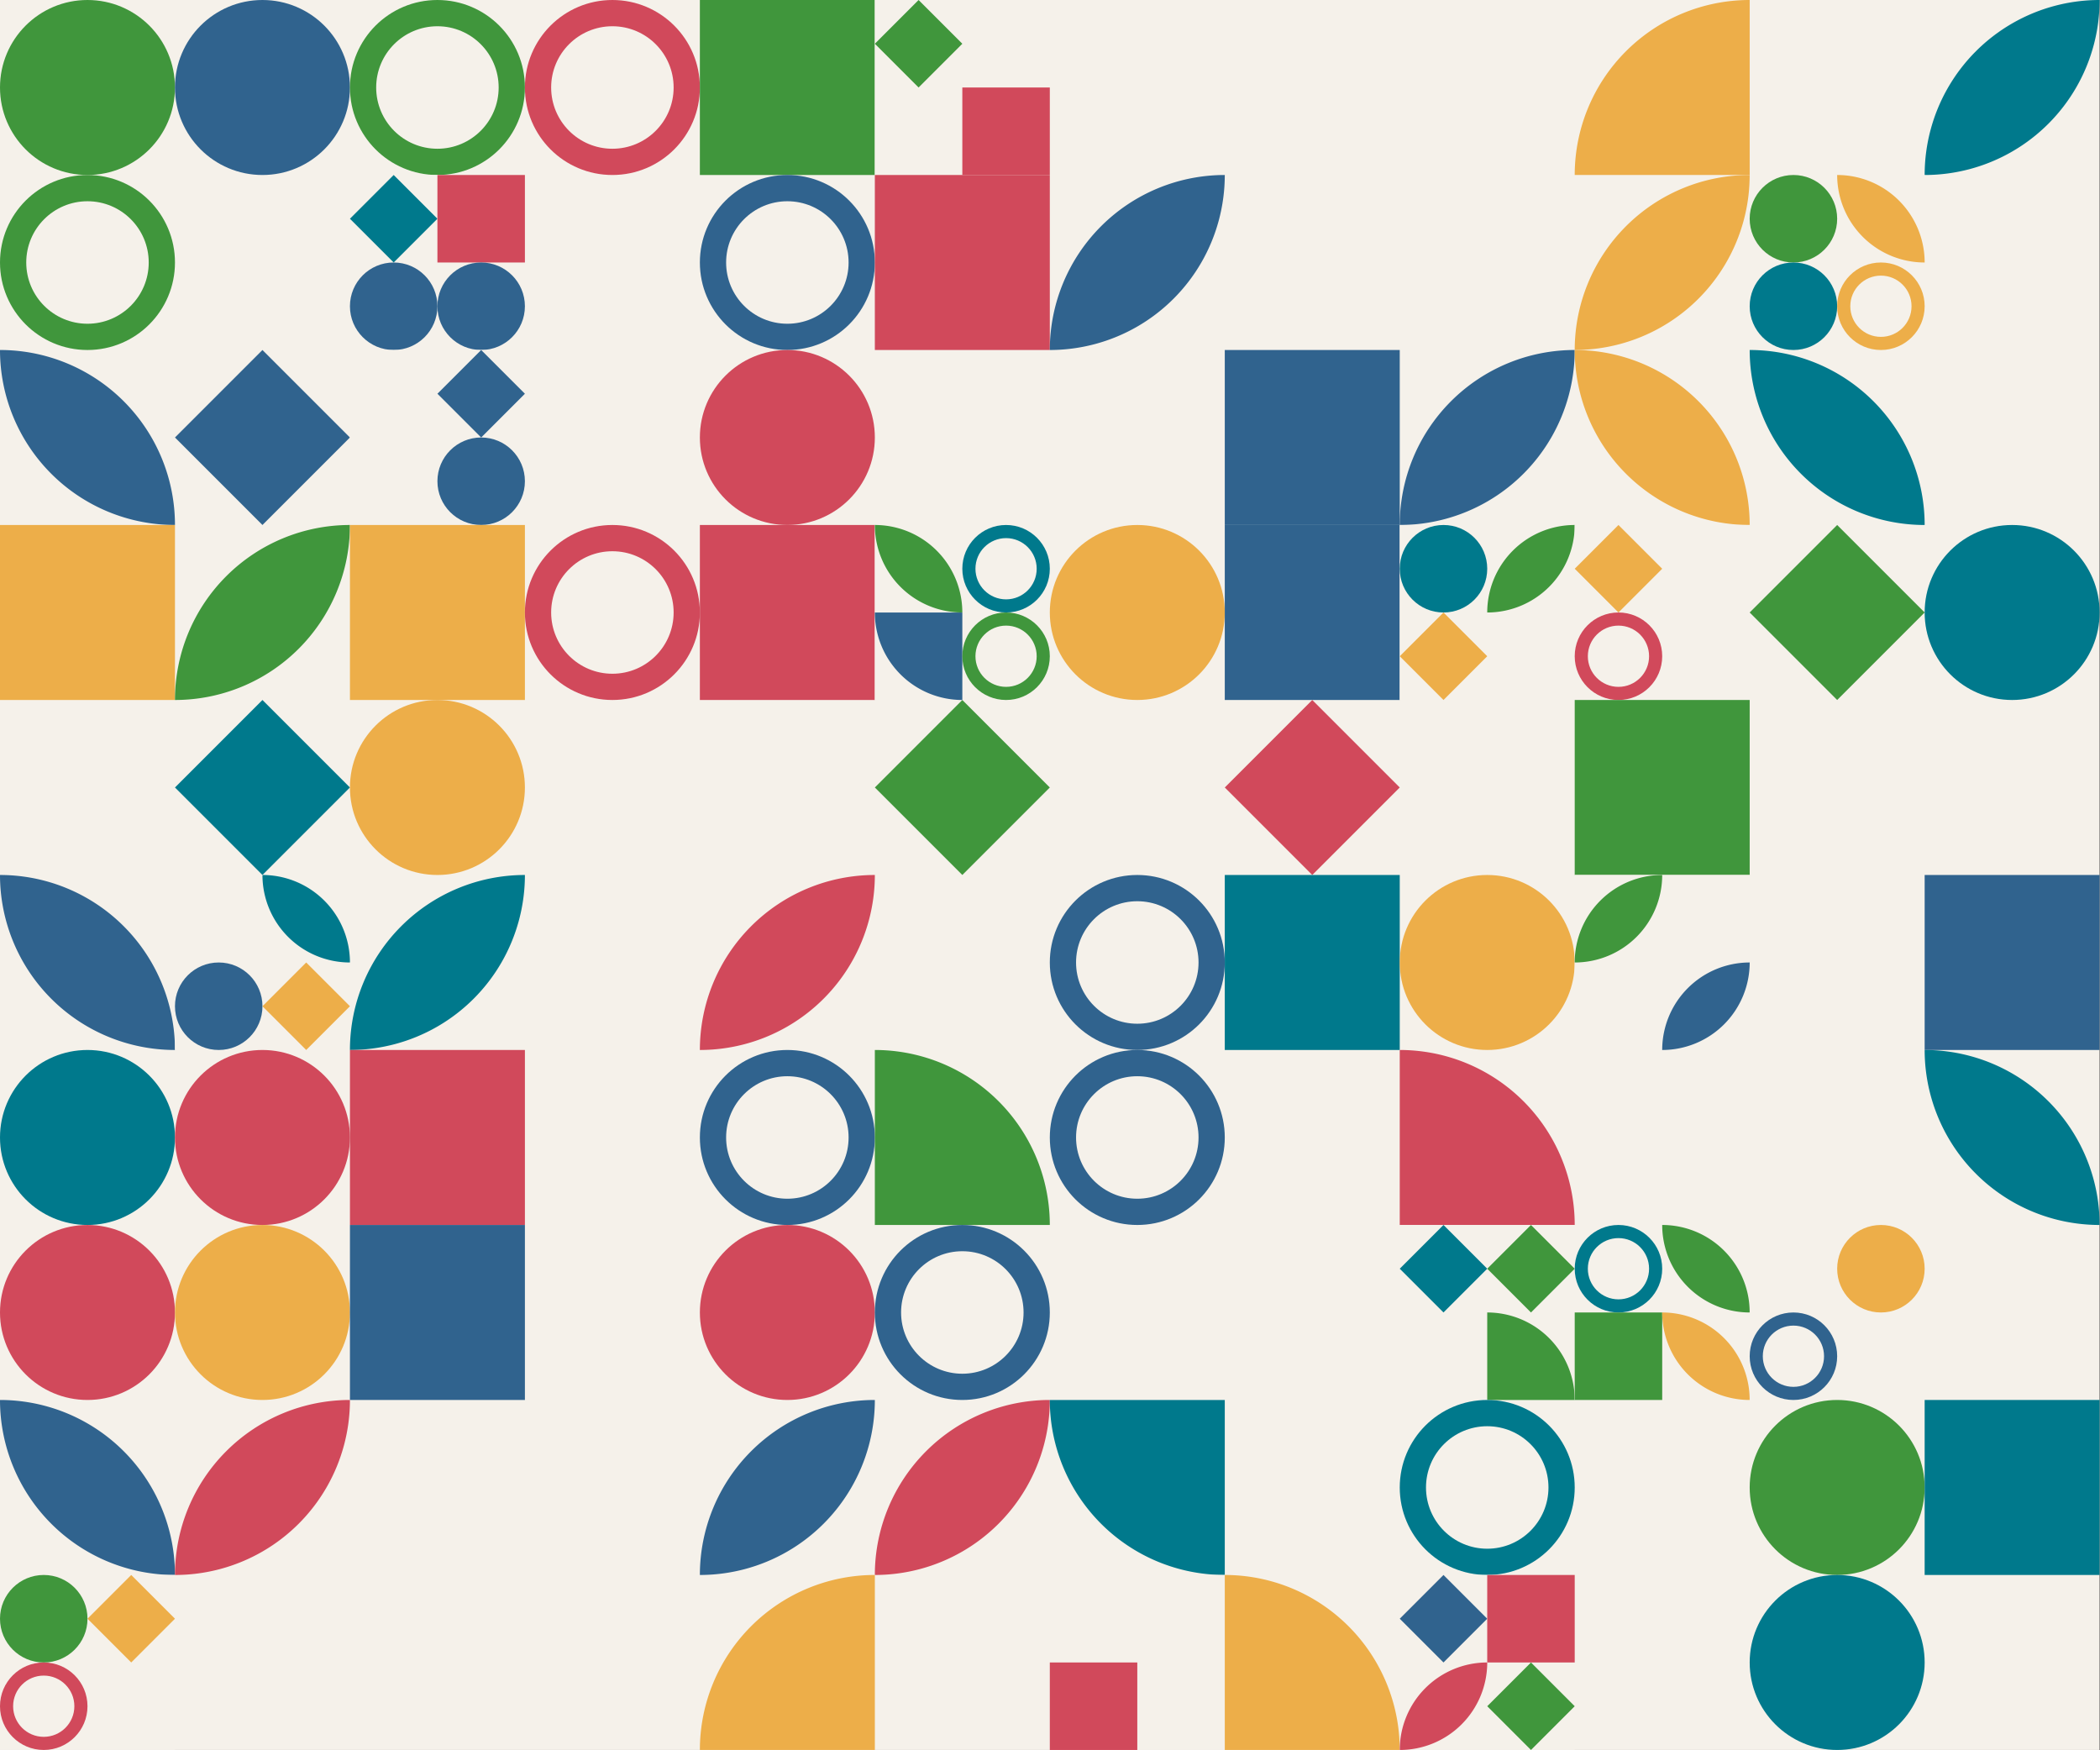 <?xml version="1.0" standalone="no"?><svg xmlns:xlink="http://www.w3.org/1999/xlink" xmlns="http://www.w3.org/2000/svg" viewBox="0 0 1000 833.341" preserveAspectRatio="xMaxYMax slice"><rect x="0" y="0" width="1000" height="833.341" fill="#333333" stroke="none"/><g transform="scale(1.578)"><rect x="0" y="0" width="633.6" height="528" fill="#f5f1ea"/><circle cx="26.4" cy="26.4" r="26.4" fill="#40963c"/><circle cx="79.2" cy="26.4" r="26.4" fill="#30638e"/><g transform="translate(105.6,0) scale(2.64) rotate(0)"><path fill-rule="evenodd" clip-rule="evenodd" d="M10 20C15.523 20 20 15.523 20 10C20 4.477 15.523 0 10 0C4.477 0 0 4.477 0 10C0 15.523 4.477 20 10 20ZM10 17C13.866 17 17 13.866 17 10C17 6.134 13.866 3 10 3C6.134 3 3 6.134 3 10C3 13.866 6.134 17 10 17Z" fill="#40963c"/></g><g transform="translate(158.4,0) scale(2.64) rotate(0)"><path fill-rule="evenodd" clip-rule="evenodd" d="M10 20C15.523 20 20 15.523 20 10C20 4.477 15.523 0 10 0C4.477 0 0 4.477 0 10C0 15.523 4.477 20 10 20ZM10 17C13.866 17 17 13.866 17 10C17 6.134 13.866 3 10 3C6.134 3 3 6.134 3 10C3 13.866 6.134 17 10 17Z" fill="#d1495b"/></g><rect x="211.2" y="0" width="52.8" height="52.8" fill="#40963c"/><rect x="264" y="0" width="52.8" height="52.8" fill="#f5f1ea"/><g transform="translate(264,0) scale(1.32) rotate(0)"><path d="M10 0L20 10L10 20L0 10L10 0Z" fill="#40963c"/></g><rect x="290.4" y="26.4" width="26.4" height="26.4" fill="#d1495b"/><path d="M 475.2 52.8 A 52.8 52.8 0 0 1  528 0 L 528 52.8" fill="#edae49"/><path d="M 580.8 52.8 A 52.8 52.8 0 0 1  633.6 0 L 580.8 52.8 A 52.8 52.8 0 0 0 633.6 0" fill="#00798c"/><g transform="translate(0,52.8) scale(2.64) rotate(0)"><path fill-rule="evenodd" clip-rule="evenodd" d="M10 20C15.523 20 20 15.523 20 10C20 4.477 15.523 0 10 0C4.477 0 0 4.477 0 10C0 15.523 4.477 20 10 20ZM10 17C13.866 17 17 13.866 17 10C17 6.134 13.866 3 10 3C6.134 3 3 6.134 3 10C3 13.866 6.134 17 10 17Z" fill="#40963c"/></g><rect x="105.6" y="52.8" width="52.8" height="52.8" fill="#f5f1ea"/><g transform="translate(105.6,52.8) scale(1.32) rotate(0)"><path d="M10 0L20 10L10 20L0 10L10 0Z" fill="#00798c"/></g><rect x="132" y="52.8" width="26.4" height="26.4" fill="#d1495b"/><circle cx="118.8" cy="92.4" r="13.2" fill="#30638e"/><circle cx="145.2" cy="92.4" r="13.2" fill="#30638e"/><g transform="translate(211.2,52.8) scale(2.64) rotate(0)"><path fill-rule="evenodd" clip-rule="evenodd" d="M10 20C15.523 20 20 15.523 20 10C20 4.477 15.523 0 10 0C4.477 0 0 4.477 0 10C0 15.523 4.477 20 10 20ZM10 17C13.866 17 17 13.866 17 10C17 6.134 13.866 3 10 3C6.134 3 3 6.134 3 10C3 13.866 6.134 17 10 17Z" fill="#30638e"/></g><rect x="264" y="52.8" width="52.8" height="52.8" fill="#d1495b"/><path d="M 316.8 105.6 A 52.8 52.8 0 0 1  369.6 52.8 L 316.8 105.6 A 52.8 52.8 0 0 0 369.6 52.8" fill="#30638e"/><path d="M 475.2 105.6 A 52.8 52.8 0 0 1  528 52.8 L 475.2 105.6 A 52.8 52.8 0 0 0 528 52.8" fill="#edae49"/><rect x="528" y="52.8" width="52.8" height="52.8" fill="#f5f1ea"/><circle cx="541.2" cy="66" r="13.2" fill="#40963c"/><path d="M 554.4 52.8 A 26.4 26.4 0 0 1  580.8 79.2 L 554.4 52.8 A 26.4 26.4 0 0 0 580.8 79.2" fill="#edae49"/><circle cx="541.2" cy="92.4" r="13.2" fill="#00798c"/><g transform="translate(554.4,79.2) scale(1.32) rotate(0)"><path fill-rule="evenodd" clip-rule="evenodd" d="M10 20C15.523 20 20 15.523 20 10C20 4.477 15.523 0 10 0C4.477 0 0 4.477 0 10C0 15.523 4.477 20 10 20ZM10 17C13.866 17 17 13.866 17 10C17 6.134 13.866 3 10 3C6.134 3 3 6.134 3 10C3 13.866 6.134 17 10 17Z" fill="#edae49"/></g><path d="M 0 105.6 A 52.8 52.8 0 0 1  52.8 158.4 L 0 105.6 A 52.8 52.8 0 0 0 52.8 158.4" fill="#30638e"/><g transform="translate(52.8,105.6) scale(2.64) rotate(0)"><path d="M10 0L20 10L10 20L0 10L10 0Z" fill="#30638e"/></g><rect x="105.6" y="105.6" width="52.8" height="52.8" fill="#f5f1ea"/><g transform="translate(132,105.6) scale(1.32) rotate(0)"><path d="M10 0L20 10L10 20L0 10L10 0Z" fill="#30638e"/></g><circle cx="145.2" cy="145.2" r="13.2" fill="#30638e"/><circle cx="237.6" cy="132" r="26.4" fill="#d1495b"/><rect x="369.6" y="105.6" width="52.8" height="52.8" fill="#30638e"/><path d="M 422.4 158.4 A 52.8 52.8 0 0 1  475.2 105.6 L 422.4 158.4 A 52.8 52.8 0 0 0 475.2 105.6" fill="#30638e"/><path d="M 475.2 105.6 A 52.8 52.8 0 0 1  528 158.4 L 475.2 105.6 A 52.8 52.8 0 0 0 528 158.4" fill="#edae49"/><path d="M 528 105.6 A 52.8 52.8 0 0 1  580.8 158.4 L 528 105.6 A 52.8 52.8 0 0 0 580.8 158.4" fill="#00798c"/><rect x="0" y="158.4" width="52.8" height="52.8" fill="#edae49"/><path d="M 52.8 211.2 A 52.8 52.8 0 0 1  105.6 158.4 L 52.8 211.2 A 52.8 52.8 0 0 0 105.6 158.4" fill="#40963c"/><rect x="105.6" y="158.4" width="52.8" height="52.8" fill="#edae49"/><g transform="translate(158.4,158.4) scale(2.64) rotate(0)"><path fill-rule="evenodd" clip-rule="evenodd" d="M10 20C15.523 20 20 15.523 20 10C20 4.477 15.523 0 10 0C4.477 0 0 4.477 0 10C0 15.523 4.477 20 10 20ZM10 17C13.866 17 17 13.866 17 10C17 6.134 13.866 3 10 3C6.134 3 3 6.134 3 10C3 13.866 6.134 17 10 17Z" fill="#d1495b"/></g><rect x="211.2" y="158.4" width="52.8" height="52.8" fill="#d1495b"/><rect x="264" y="158.4" width="52.8" height="52.8" fill="#f5f1ea"/><path d="M 264 158.4 A 26.4 26.4 0 0 1  290.4 184.8 L 264 158.4 A 26.4 26.4 0 0 0 290.4 184.8" fill="#40963c"/><g transform="translate(290.4,158.4) scale(1.32) rotate(0)"><path fill-rule="evenodd" clip-rule="evenodd" d="M10 20C15.523 20 20 15.523 20 10C20 4.477 15.523 0 10 0C4.477 0 0 4.477 0 10C0 15.523 4.477 20 10 20ZM10 17C13.866 17 17 13.866 17 10C17 6.134 13.866 3 10 3C6.134 3 3 6.134 3 10C3 13.866 6.134 17 10 17Z" fill="#00798c"/></g><path d="M 264 184.8 A 26.4 26.4 0 0 0 290.4 211.2 L 290.4 184.8" fill="#30638e"/><g transform="translate(290.4,184.8) scale(1.32) rotate(0)"><path fill-rule="evenodd" clip-rule="evenodd" d="M10 20C15.523 20 20 15.523 20 10C20 4.477 15.523 0 10 0C4.477 0 0 4.477 0 10C0 15.523 4.477 20 10 20ZM10 17C13.866 17 17 13.866 17 10C17 6.134 13.866 3 10 3C6.134 3 3 6.134 3 10C3 13.866 6.134 17 10 17Z" fill="#40963c"/></g><circle cx="343.2" cy="184.8" r="26.4" fill="#edae49"/><rect x="369.6" y="158.4" width="52.8" height="52.8" fill="#30638e"/><rect x="422.4" y="158.4" width="52.8" height="52.8" fill="#f5f1ea"/><circle cx="435.6" cy="171.6" r="13.2" fill="#00798c"/><path d="M 448.8 184.8 A 26.4 26.4 0 0 1  475.2 158.4 L 448.8 184.8 A 26.4 26.4 0 0 0 475.2 158.4" fill="#40963c"/><g transform="translate(422.4,184.8) scale(1.32) rotate(0)"><path d="M10 0L20 10L10 20L0 10L10 0Z" fill="#edae49"/></g><rect x="475.2" y="158.4" width="52.8" height="52.8" fill="#f5f1ea"/><g transform="translate(475.2,158.4) scale(1.32) rotate(0)"><path d="M10 0L20 10L10 20L0 10L10 0Z" fill="#edae49"/></g><g transform="translate(475.2,184.8) scale(1.32) rotate(0)"><path fill-rule="evenodd" clip-rule="evenodd" d="M10 20C15.523 20 20 15.523 20 10C20 4.477 15.523 0 10 0C4.477 0 0 4.477 0 10C0 15.523 4.477 20 10 20ZM10 17C13.866 17 17 13.866 17 10C17 6.134 13.866 3 10 3C6.134 3 3 6.134 3 10C3 13.866 6.134 17 10 17Z" fill="#d1495b"/></g><g transform="translate(528,158.4) scale(2.64) rotate(0)"><path d="M10 0L20 10L10 20L0 10L10 0Z" fill="#40963c"/></g><circle cx="607.2" cy="184.8" r="26.4" fill="#00798c"/><g transform="translate(52.8,211.2) scale(2.64) rotate(0)"><path d="M10 0L20 10L10 20L0 10L10 0Z" fill="#00798c"/></g><circle cx="132" cy="237.6" r="26.4" fill="#edae49"/><g transform="translate(264,211.2) scale(2.64) rotate(0)"><path d="M10 0L20 10L10 20L0 10L10 0Z" fill="#40963c"/></g><g transform="translate(369.6,211.2) scale(2.64) rotate(0)"><path d="M10 0L20 10L10 20L0 10L10 0Z" fill="#d1495b"/></g><rect x="475.2" y="211.2" width="52.8" height="52.8" fill="#40963c"/><path d="M 0 264 A 52.8 52.8 0 0 1  52.8 316.8 L 0 264 A 52.8 52.8 0 0 0 52.8 316.8" fill="#30638e"/><rect x="52.8" y="264" width="52.8" height="52.8" fill="#f5f1ea"/><path d="M 79.2 264 A 26.4 26.4 0 0 1  105.6 290.4 L 79.2 264 A 26.4 26.4 0 0 0 105.6 290.4" fill="#00798c"/><circle cx="66" cy="303.6" r="13.2" fill="#30638e"/><g transform="translate(79.2,290.4) scale(1.32) rotate(0)"><path d="M10 0L20 10L10 20L0 10L10 0Z" fill="#edae49"/></g><path d="M 105.6 316.8 A 52.8 52.8 0 0 1  158.4 264 L 105.6 316.8 A 52.8 52.8 0 0 0 158.4 264" fill="#00798c"/><path d="M 211.2 316.8 A 52.8 52.8 0 0 1  264 264 L 211.2 316.8 A 52.8 52.8 0 0 0 264 264" fill="#d1495b"/><g transform="translate(316.8,264) scale(2.64) rotate(0)"><path fill-rule="evenodd" clip-rule="evenodd" d="M10 20C15.523 20 20 15.523 20 10C20 4.477 15.523 0 10 0C4.477 0 0 4.477 0 10C0 15.523 4.477 20 10 20ZM10 17C13.866 17 17 13.866 17 10C17 6.134 13.866 3 10 3C6.134 3 3 6.134 3 10C3 13.866 6.134 17 10 17Z" fill="#30638e"/></g><rect x="369.6" y="264" width="52.8" height="52.8" fill="#00798c"/><circle cx="448.8" cy="290.4" r="26.4" fill="#edae49"/><rect x="475.2" y="264" width="52.8" height="52.8" fill="#f5f1ea"/><path d="M 475.2 290.4 A 26.4 26.4 0 0 1  501.6 264 L 475.2 290.4 A 26.4 26.4 0 0 0 501.6 264" fill="#40963c"/><path d="M 501.6 316.8 A 26.4 26.4 0 0 1  528 290.4 L 501.6 316.8 A 26.4 26.4 0 0 0 528 290.4" fill="#30638e"/><rect x="580.8" y="264" width="52.8" height="52.8" fill="#30638e"/><circle cx="26.4" cy="343.2" r="26.4" fill="#00798c"/><circle cx="79.2" cy="343.2" r="26.4" fill="#d1495b"/><rect x="105.6" y="316.8" width="52.8" height="52.8" fill="#d1495b"/><g transform="translate(211.2,316.8) scale(2.64) rotate(0)"><path fill-rule="evenodd" clip-rule="evenodd" d="M10 20C15.523 20 20 15.523 20 10C20 4.477 15.523 0 10 0C4.477 0 0 4.477 0 10C0 15.523 4.477 20 10 20ZM10 17C13.866 17 17 13.866 17 10C17 6.134 13.866 3 10 3C6.134 3 3 6.134 3 10C3 13.866 6.134 17 10 17Z" fill="#30638e"/></g><path d="M 264 316.8 A 52.8 52.8 0 0 1 316.8 369.6 L 264 369.6" fill="#40963c"/><g transform="translate(316.8,316.8) scale(2.64) rotate(0)"><path fill-rule="evenodd" clip-rule="evenodd" d="M10 20C15.523 20 20 15.523 20 10C20 4.477 15.523 0 10 0C4.477 0 0 4.477 0 10C0 15.523 4.477 20 10 20ZM10 17C13.866 17 17 13.866 17 10C17 6.134 13.866 3 10 3C6.134 3 3 6.134 3 10C3 13.866 6.134 17 10 17Z" fill="#30638e"/></g><path d="M 422.4 316.8 A 52.8 52.8 0 0 1 475.2 369.6 L 422.4 369.6" fill="#d1495b"/><path d="M 580.8 316.8 A 52.8 52.8 0 0 1  633.6 369.6 L 580.8 316.8 A 52.8 52.8 0 0 0 633.6 369.6" fill="#00798c"/><circle cx="26.4" cy="396" r="26.4" fill="#d1495b"/><circle cx="79.2" cy="396" r="26.4" fill="#edae49"/><rect x="105.6" y="369.6" width="52.8" height="52.8" fill="#30638e"/><circle cx="237.6" cy="396" r="26.4" fill="#d1495b"/><g transform="translate(264,369.6) scale(2.64) rotate(0)"><path fill-rule="evenodd" clip-rule="evenodd" d="M10 20C15.523 20 20 15.523 20 10C20 4.477 15.523 0 10 0C4.477 0 0 4.477 0 10C0 15.523 4.477 20 10 20ZM10 17C13.866 17 17 13.866 17 10C17 6.134 13.866 3 10 3C6.134 3 3 6.134 3 10C3 13.866 6.134 17 10 17Z" fill="#30638e"/></g><rect x="422.4" y="369.6" width="52.8" height="52.8" fill="#f5f1ea"/><g transform="translate(422.4,369.6) scale(1.32) rotate(0)"><path d="M10 0L20 10L10 20L0 10L10 0Z" fill="#00798c"/></g><g transform="translate(448.8,369.6) scale(1.32) rotate(0)"><path d="M10 0L20 10L10 20L0 10L10 0Z" fill="#40963c"/></g><path d="M 448.8 396 A 26.4 26.4 0 0 1 475.2 422.4 L 448.8 422.4" fill="#40963c"/><rect x="475.2" y="369.6" width="52.8" height="52.8" fill="#f5f1ea"/><g transform="translate(475.2,369.6) scale(1.32) rotate(0)"><path fill-rule="evenodd" clip-rule="evenodd" d="M10 20C15.523 20 20 15.523 20 10C20 4.477 15.523 0 10 0C4.477 0 0 4.477 0 10C0 15.523 4.477 20 10 20ZM10 17C13.866 17 17 13.866 17 10C17 6.134 13.866 3 10 3C6.134 3 3 6.134 3 10C3 13.866 6.134 17 10 17Z" fill="#00798c"/></g><path d="M 501.6 369.6 A 26.4 26.4 0 0 1  528 396 L 501.6 369.6 A 26.4 26.4 0 0 0 528 396" fill="#40963c"/><rect x="475.2" y="396" width="26.4" height="26.4" fill="#40963c"/><path d="M 501.6 396 A 26.4 26.4 0 0 1  528 422.4 L 501.6 396 A 26.4 26.4 0 0 0 528 422.4" fill="#edae49"/><rect x="528" y="369.6" width="52.8" height="52.8" fill="#f5f1ea"/><circle cx="567.6" cy="382.8" r="13.2" fill="#edae49"/><g transform="translate(528,396) scale(1.32) rotate(0)"><path fill-rule="evenodd" clip-rule="evenodd" d="M10 20C15.523 20 20 15.523 20 10C20 4.477 15.523 0 10 0C4.477 0 0 4.477 0 10C0 15.523 4.477 20 10 20ZM10 17C13.866 17 17 13.866 17 10C17 6.134 13.866 3 10 3C6.134 3 3 6.134 3 10C3 13.866 6.134 17 10 17Z" fill="#30638e"/></g><path d="M 0 422.4 A 52.8 52.8 0 0 1  52.8 475.2 L 0 422.4 A 52.8 52.8 0 0 0 52.8 475.2" fill="#30638e"/><path d="M 52.8 475.2 A 52.8 52.8 0 0 1  105.6 422.4 L 52.8 475.2 A 52.8 52.8 0 0 0 105.6 422.4" fill="#d1495b"/><path d="M 211.2 475.2 A 52.8 52.8 0 0 1  264 422.4 L 211.2 475.2 A 52.8 52.8 0 0 0 264 422.4" fill="#30638e"/><path d="M 264 475.2 A 52.8 52.8 0 0 1  316.8 422.4 L 264 475.2 A 52.8 52.8 0 0 0 316.8 422.4" fill="#d1495b"/><path d="M 316.8 422.4 A 52.8 52.8 0 0 0 369.6 475.2 L 369.6 422.4" fill="#00798c"/><g transform="translate(422.4,422.4) scale(2.64) rotate(0)"><path fill-rule="evenodd" clip-rule="evenodd" d="M10 20C15.523 20 20 15.523 20 10C20 4.477 15.523 0 10 0C4.477 0 0 4.477 0 10C0 15.523 4.477 20 10 20ZM10 17C13.866 17 17 13.866 17 10C17 6.134 13.866 3 10 3C6.134 3 3 6.134 3 10C3 13.866 6.134 17 10 17Z" fill="#00798c"/></g><circle cx="554.4" cy="448.8" r="26.4" fill="#40963c"/><rect x="580.8" y="422.4" width="52.8" height="52.8" fill="#00798c"/><rect x="0" y="475.2" width="52.8" height="52.8" fill="#f5f1ea"/><circle cx="13.2" cy="488.4" r="13.2" fill="#40963c"/><g transform="translate(26.4,475.2) scale(1.32) rotate(0)"><path d="M10 0L20 10L10 20L0 10L10 0Z" fill="#edae49"/></g><g transform="translate(0,501.6) scale(1.32) rotate(0)"><path fill-rule="evenodd" clip-rule="evenodd" d="M10 20C15.523 20 20 15.523 20 10C20 4.477 15.523 0 10 0C4.477 0 0 4.477 0 10C0 15.523 4.477 20 10 20ZM10 17C13.866 17 17 13.866 17 10C17 6.134 13.866 3 10 3C6.134 3 3 6.134 3 10C3 13.866 6.134 17 10 17Z" fill="#d1495b"/></g><path d="M 211.2 528 A 52.8 52.8 0 0 1  264 475.2 L 264 528" fill="#edae49"/><rect x="316.8" y="475.2" width="52.8" height="52.8" fill="#f5f1ea"/><rect x="316.8" y="501.6" width="26.4" height="26.4" fill="#d1495b"/><path d="M 369.6 475.2 A 52.8 52.8 0 0 1 422.4 528 L 369.6 528" fill="#edae49"/><rect x="422.4" y="475.2" width="52.8" height="52.8" fill="#f5f1ea"/><g transform="translate(422.4,475.2) scale(1.32) rotate(0)"><path d="M10 0L20 10L10 20L0 10L10 0Z" fill="#30638e"/></g><rect x="448.8" y="475.2" width="26.4" height="26.4" fill="#d1495b"/><path d="M 422.4 528 A 26.4 26.4 0 0 1  448.8 501.6 L 422.4 528 A 26.4 26.4 0 0 0 448.8 501.6" fill="#d1495b"/><g transform="translate(448.8,501.6) scale(1.32) rotate(0)"><path d="M10 0L20 10L10 20L0 10L10 0Z" fill="#40963c"/></g><circle cx="554.4" cy="501.6" r="26.4" fill="#00798c"/></g></svg>